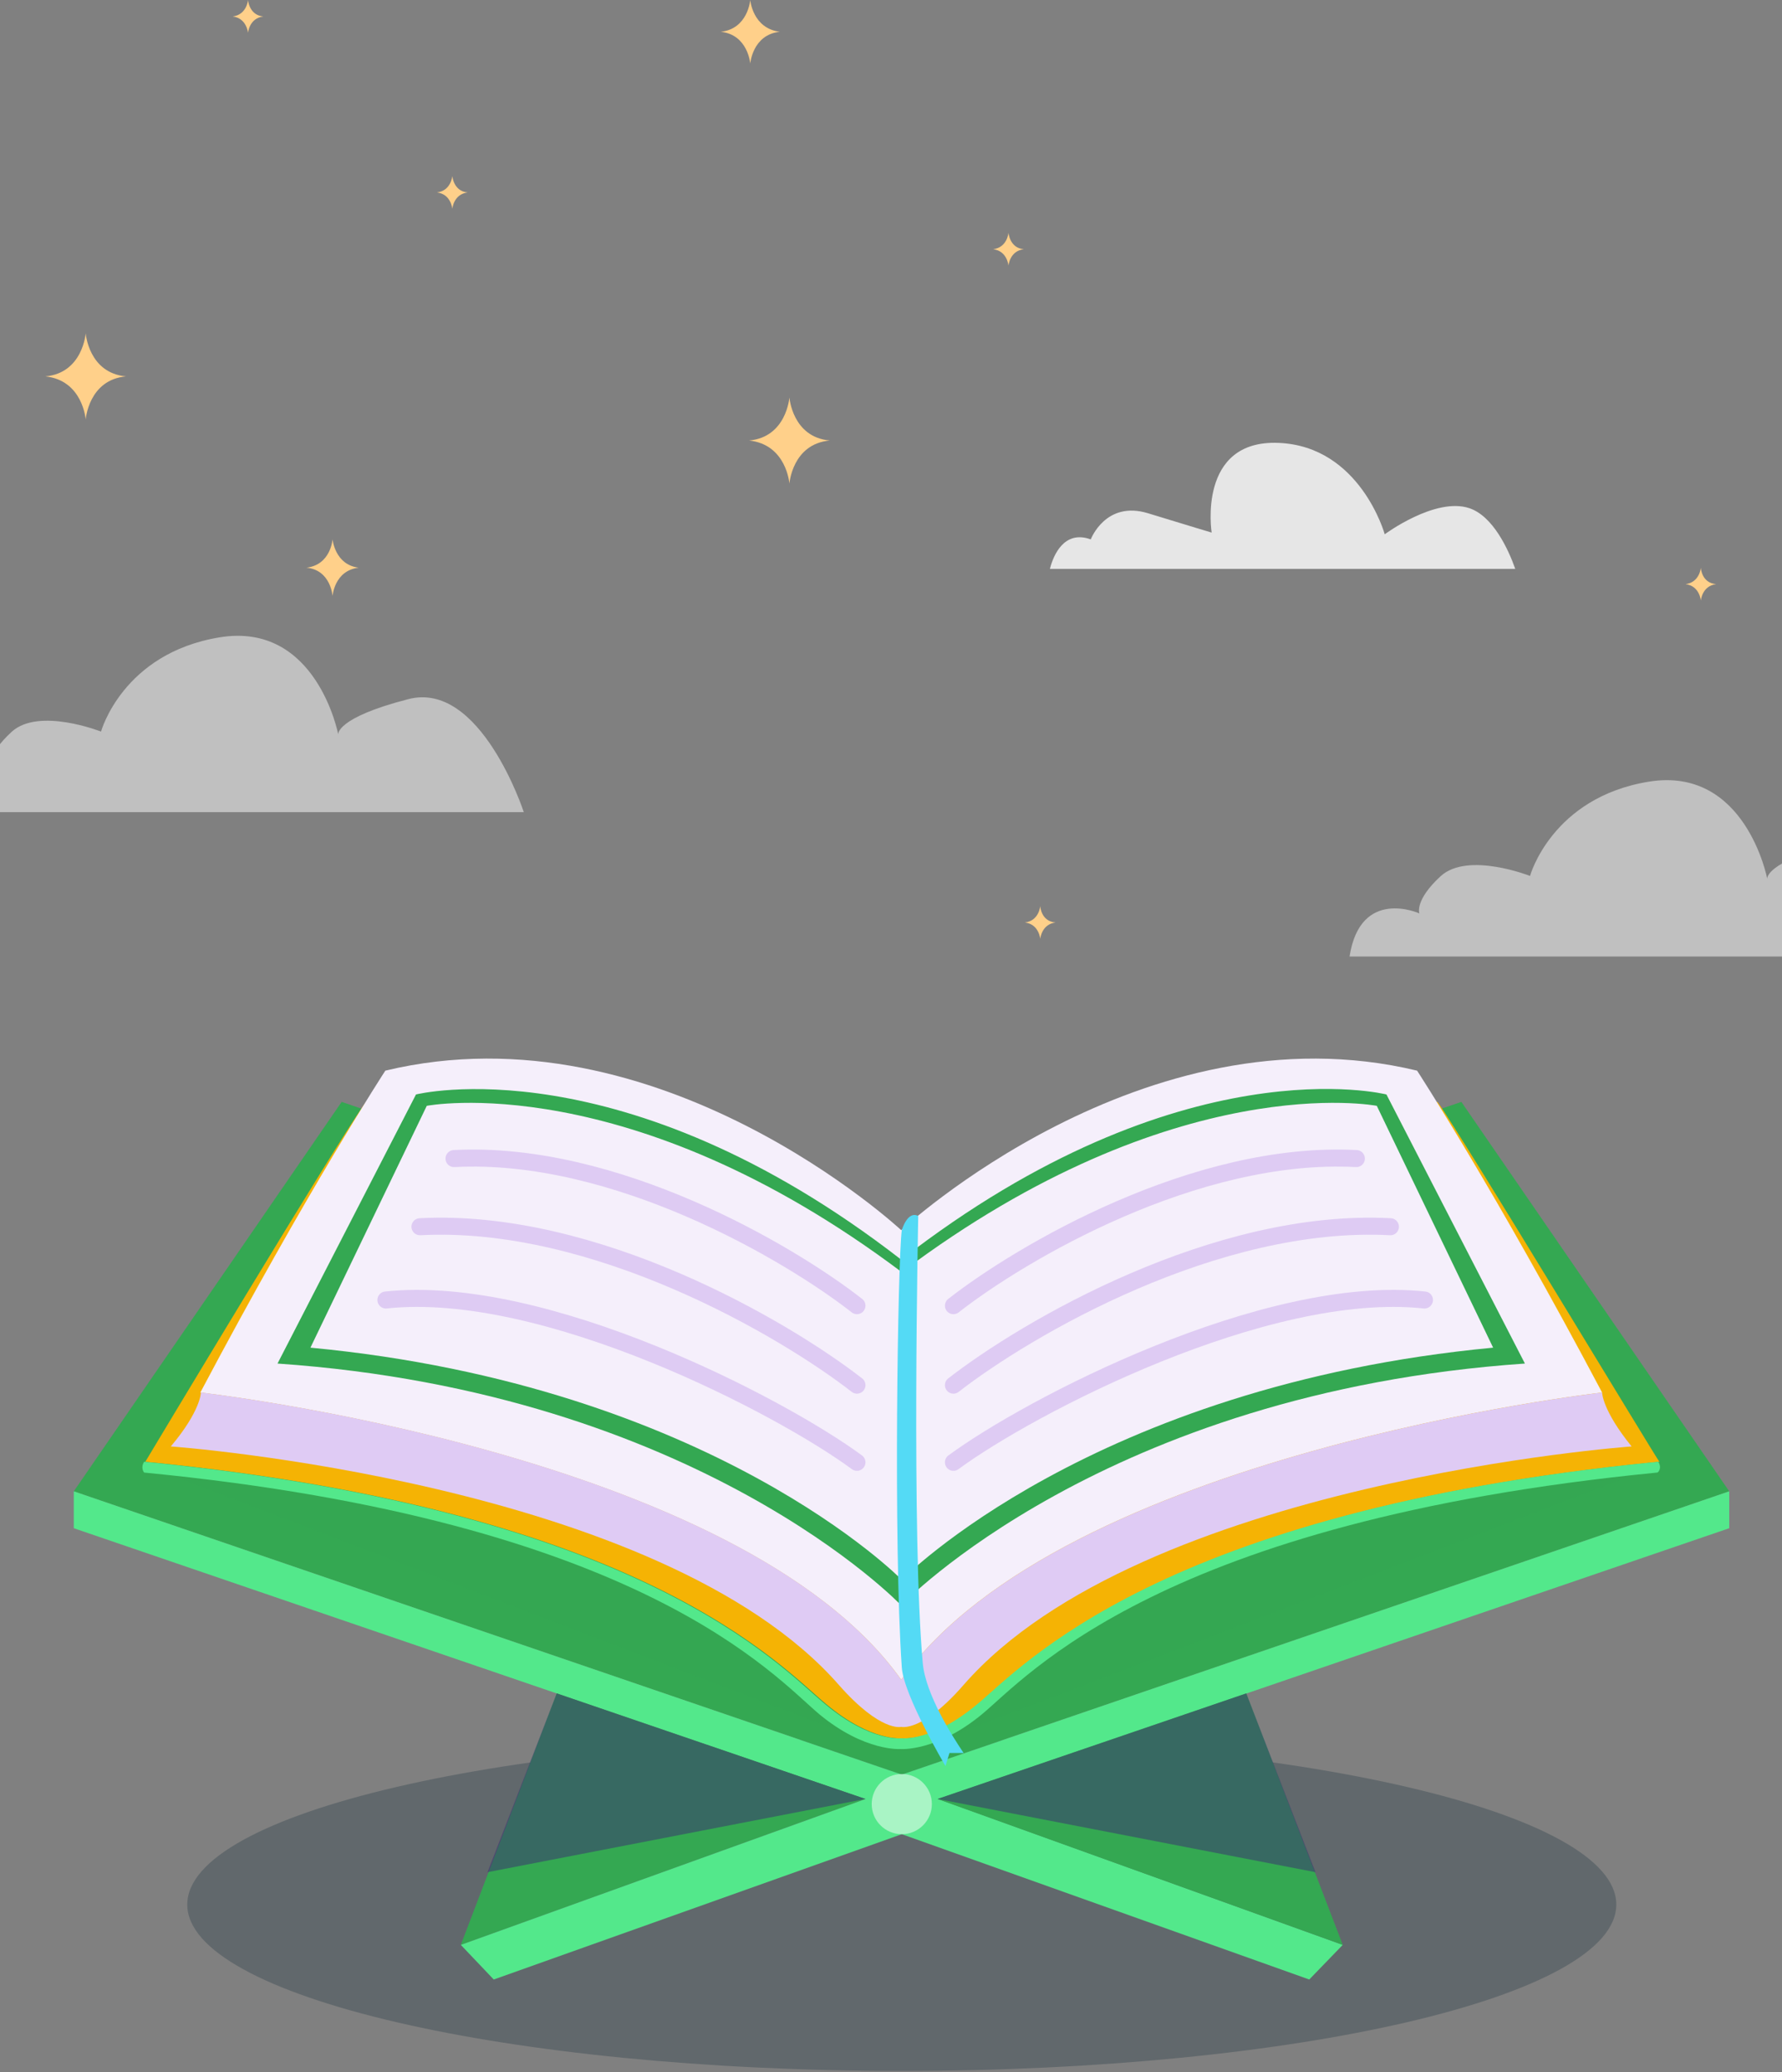 <svg width="314" height="365" viewBox="0 0 314 365" fill="none" xmlns="http://www.w3.org/2000/svg">
<rect x="0" y="0" width="314" height="365" fill="#808080" stroke="none"/>
<g clip-path="url(#clip0_1565_943)">
<g style="mix-blend-mode:soft-light" opacity="0.5">
<path d="M-14 143.07H92.3C92.3 143.07 84.7 119.77 71.9 123.17C59.1 126.47 59.6 129.37 59.6 129.37C59.6 129.37 55.8 109.47 38.7 112.27C21.6 115.07 17.8 128.87 17.8 128.87C17.8 128.87 6.9 124.57 2.1 128.87C-2.6 133.17 -1.7 135.47 -1.7 135.47C-1.7 135.47 -12.1 130.77 -14 143.07Z" fill="white"/>
</g>
<g style="mix-blend-mode:soft-light" opacity="0.8">
<path d="M267 100.216C265.8 96.816 263.1 90.916 258.9 89.516C252.9 87.516 244 94.116 244 94.116C244 94.116 239.7 78.616 225.3 78.016C210.9 77.416 213.5 93.816 213.5 93.816C213.5 93.816 209.8 92.716 202.3 90.416C194.8 88.116 192.2 95.016 192.2 95.016C187.5 93.316 185.6 97.816 185 100.216H267Z" fill="white"/>
</g>
<path d="M43.7 0C43.7 0 43.5 2.6 41 2.9C43.5 3.2 43.7 5.8 43.7 5.8C43.7 5.8 43.9 3.2 46.4 2.9C43.9 2.7 43.7 0 43.7 0Z" fill="#FFD08A"/>
<path d="M177.7 41C177.7 41 177.5 43.6 175 43.9C177.5 44.2 177.7 46.8 177.7 46.8C177.7 46.8 177.9 44.2 180.4 43.9C177.9 43.7 177.7 41 177.7 41Z" fill="#FFD08A"/>
<path d="M79.7 31C79.7 31 79.5 33.6 77 33.9C79.5 34.2 79.7 36.8 79.7 36.8C79.7 36.8 79.9 34.2 82.4 33.9C79.9 33.7 79.7 31 79.7 31Z" fill="#FFD08A"/>
<path d="M299.7 100C299.7 100 299.5 102.6 297 102.9C299.5 103.2 299.7 105.8 299.7 105.8C299.7 105.8 299.9 103.2 302.4 102.9C299.8 102.7 299.7 100 299.7 100Z" fill="#FFD08A"/>
<path d="M183.3 159.602C183.3 159.602 183.1 162.202 180.6 162.502C183.1 162.802 183.3 165.402 183.3 165.402C183.3 165.402 183.5 162.802 186 162.502C183.4 162.302 183.3 159.602 183.3 159.602Z" fill="#FFD08A"/>
<path d="M139.1 70C139.1 70 138.6 77 132 77.6C138.6 78.3 139.1 85.2 139.1 85.2C139.1 85.2 139.6 78.2 146.2 77.6C139.6 77 139.1 70 139.1 70Z" fill="#FFD08A"/>
<path d="M15.1 58.703C15.1 58.703 14.6 65.703 8 66.303C14.6 67.003 15.1 73.903 15.1 73.903C15.1 73.903 15.6 66.903 22.2 66.303C15.6 65.703 15.1 58.703 15.1 58.703Z" fill="#FFD08A"/>
<path d="M132.2 0C132.2 0 131.8 5.1 127 5.6C131.8 6.1 132.2 11.2 132.2 11.2C132.2 11.2 132.6 6.1 137.4 5.6C132.6 5 132.2 0 132.2 0Z" fill="#FFD08A"/>
<path d="M58.6 95C58.6 95 58.3 99.5 54 100C58.3 100.4 58.6 105 58.6 105C58.6 105 58.9 100.5 63.2 100C59 99.5 58.6 95 58.6 95Z" fill="#FFD08A"/>
<path d="M99.5 194.898C99.5 194.898 99.2 199.398 94.9 199.898C99.2 200.298 99.5 204.898 99.5 204.898C99.5 204.898 99.8 200.398 104.1 199.898C99.8 199.398 99.5 194.898 99.5 194.898Z" fill="#FFD08A"/>
<g style="mix-blend-mode:soft-light" opacity="0.5">
<path d="M237.8 168.5H344.1C344.1 168.5 336.5 145.2 323.7 148.6C310.9 151.9 311.4 154.8 311.4 154.8C311.4 154.8 307.6 134.9 290.5 137.7C273.4 140.5 269.6 154.3 269.6 154.3C269.6 154.3 258.7 150 253.9 154.3C249.2 158.6 250.1 160.9 250.1 160.9C250.1 160.9 239.7 156.2 237.8 168.5Z" fill="white"/>
</g>
<path opacity="0.25" d="M158.9 364.803C228.433 364.803 284.8 351.685 284.8 335.503C284.8 319.321 228.433 306.203 158.9 306.203C89.367 306.203 33 319.321 33 335.503C33 351.685 89.367 364.803 158.9 364.803Z" fill="#042030"/>
<path d="M257.5 194.102L158.9 227.802L60.2 194.102L13 262.702L158.9 312.602L304.7 262.702L257.5 194.102Z" fill="#34A852"/>
<path opacity="0.45" d="M30.2 259.898L151.2 306.198L109.6 264.998C109.6 264.998 41.3 248.498 30.2 259.898Z" fill="#34A852"/>
<path opacity="0.45" d="M287.6 259.898L166.6 306.198L208.2 264.998C208.1 264.998 276.4 248.498 287.6 259.898Z" fill="#34A852"/>
<path d="M158.9 312.603L13 262.703V269.203L158.9 319.103L304.7 269.203V262.703L158.9 312.603Z" fill="#53E88B"/>
<path d="M81.2 342.597L98.1 298.297L152.5 316.897L81.2 342.597Z" fill="#34A852"/>
<path opacity="0.45" d="M85.9 329.797L152.5 316.897L98.1 298.297L85.9 329.797Z" fill="#3B1E77"/>
<path d="M158.9 314.602L81.2 342.602L87 348.702L158.9 323.102L230.7 348.702L236.6 342.602L158.9 314.602Z" fill="#53E88B"/>
<path d="M236.6 342.597L219.6 298.297L165.2 316.897L236.6 342.597Z" fill="#34A852"/>
<path opacity="0.45" d="M231.8 329.797L165.2 316.897L219.6 298.297L231.8 329.797Z" fill="#3B1E77"/>
<path d="M158.9 323.1C161.827 323.1 164.2 320.727 164.2 317.8C164.2 314.873 161.827 312.5 158.9 312.5C155.973 312.5 153.6 314.873 153.6 317.8C153.6 320.727 155.973 323.1 158.9 323.1Z" fill="white" fill-opacity="0.5"/>
<path d="M253.3 194.102L158.9 241.102L64.5 194.102C60.2 199.802 25.6 257.502 25.6 257.502C26 257.502 26.3 257.602 26.7 257.602C113.5 266.302 137.6 293.602 145.6 300.202C153.6 306.902 159 306.202 159 306.202C159 306.202 164.4 306.902 172.4 300.202C180.4 293.602 204.5 266.302 291.3 257.602C291.7 257.602 292 257.502 292.4 257.502C292.2 257.502 257.5 199.902 253.3 194.102Z" fill="#F5B304"/>
<path d="M292.2 257.5C291.8 257.5 291.5 257.6 291.1 257.6C204.3 266.3 180.2 293.6 172.2 300.2C164.2 306.9 158.8 306.2 158.8 306.2C158.8 306.2 153.4 306.9 145.4 300.2C137.4 293.6 113.3 266.3 26.5 257.6C26.1 257.6 25.8 257.5 25.4 257.5C24.7 258.6 25.4 259.4 25.4 259.4C113.1 267.9 136.4 295.3 144.4 302C152.4 308.6 158.7 308.1 158.7 308.1C158.7 308.1 165 308.6 173 302C181 295.4 204.3 268 292 259.4C292.2 259.4 292.9 258.6 292.2 257.5Z" fill="#53E88B"/>
<path d="M249.7 188.6C201.4 177 158.8 216.7 158.8 216.7C158.8 216.7 116.2 177 67.9 188.6C67.9 188.6 54.2 209.6 35.3 245.3C35.3 245.3 130.4 256 158.8 295.9C187.2 256 282.3 245.3 282.3 245.3C263.4 209.6 249.7 188.6 249.7 188.6Z" fill="#F5EFFB"/>
<path d="M282.3 245.297C282.3 245.297 187.2 255.997 158.8 295.897C130.5 255.997 35.4 245.297 35.4 245.297C35.4 245.297 35.4 248.497 30.1 254.797C30.1 254.797 116.4 260.997 147.8 296.797C155.2 305.197 158.8 304.197 158.8 304.197C158.8 304.197 162.5 305.197 169.8 296.797C201.1 260.997 287.5 254.797 287.5 254.797C282.3 248.397 282.3 245.297 282.3 245.297Z" fill="#DFCBF4"/>
<path d="M244.3 192.797C244.3 192.797 208.2 183.597 158.8 221.897C109.5 183.697 73.3 192.797 73.3 192.797L48.9 240.197C123.1 245.297 158.8 282.797 158.8 282.797C158.8 282.797 194.5 245.297 268.7 240.197L244.3 192.797ZM158.9 278.297C158.9 278.297 125.5 244.097 54.7 237.397L75.2 194.797C75.2 194.797 110.7 187.897 158.9 224.097C207.1 187.897 242.6 194.797 242.6 194.797L263.1 237.397C192.3 244.097 158.9 278.297 158.9 278.297Z" fill="#34A852"/>
<path opacity="0.2" d="M168 257.594C181.333 247.76 223 226 251 229" stroke="#863ED5" stroke-width="3" stroke-linecap="round"/>
<path opacity="0.2" d="M168 230C179.833 220.735 210.6 202.581 239 204.088" stroke="#863ED5" stroke-width="3" stroke-linecap="round"/>
<path opacity="0.2" d="M168 244C180.833 234.022 214.2 214.472 245 216.095" stroke="#863ED5" stroke-width="3" stroke-linecap="round"/>
<path opacity="0.2" d="M151 257.594C137.667 247.76 96 226 68 229" stroke="#863ED5" stroke-width="3" stroke-linecap="round"/>
<path opacity="0.2" d="M151 230C139.167 220.735 108.4 202.581 80 204.088" stroke="#863ED5" stroke-width="3" stroke-linecap="round"/>
<path opacity="0.2" d="M151 244C138.167 234.022 104.8 214.472 74 216.095" stroke="#863ED5" stroke-width="3" stroke-linecap="round"/>
<path d="M158.9 216.703C158.9 216.703 159.9 213.203 161.8 214.203C161.8 214.203 160.6 270.903 162.6 293.003C163.1 298.503 167.9 306.003 169.8 308.803H167.3L166.6 311.103C166.6 311.103 159.2 298.603 158.9 293.703C157.4 271.703 158.2 222.003 158.9 216.703Z" fill="#54DAF5"/>
</g>
<defs>
<clipPath id="clip0_1565_943">
<rect width="314" height="365" fill="white"/>
</clipPath>
</defs>
</svg>

